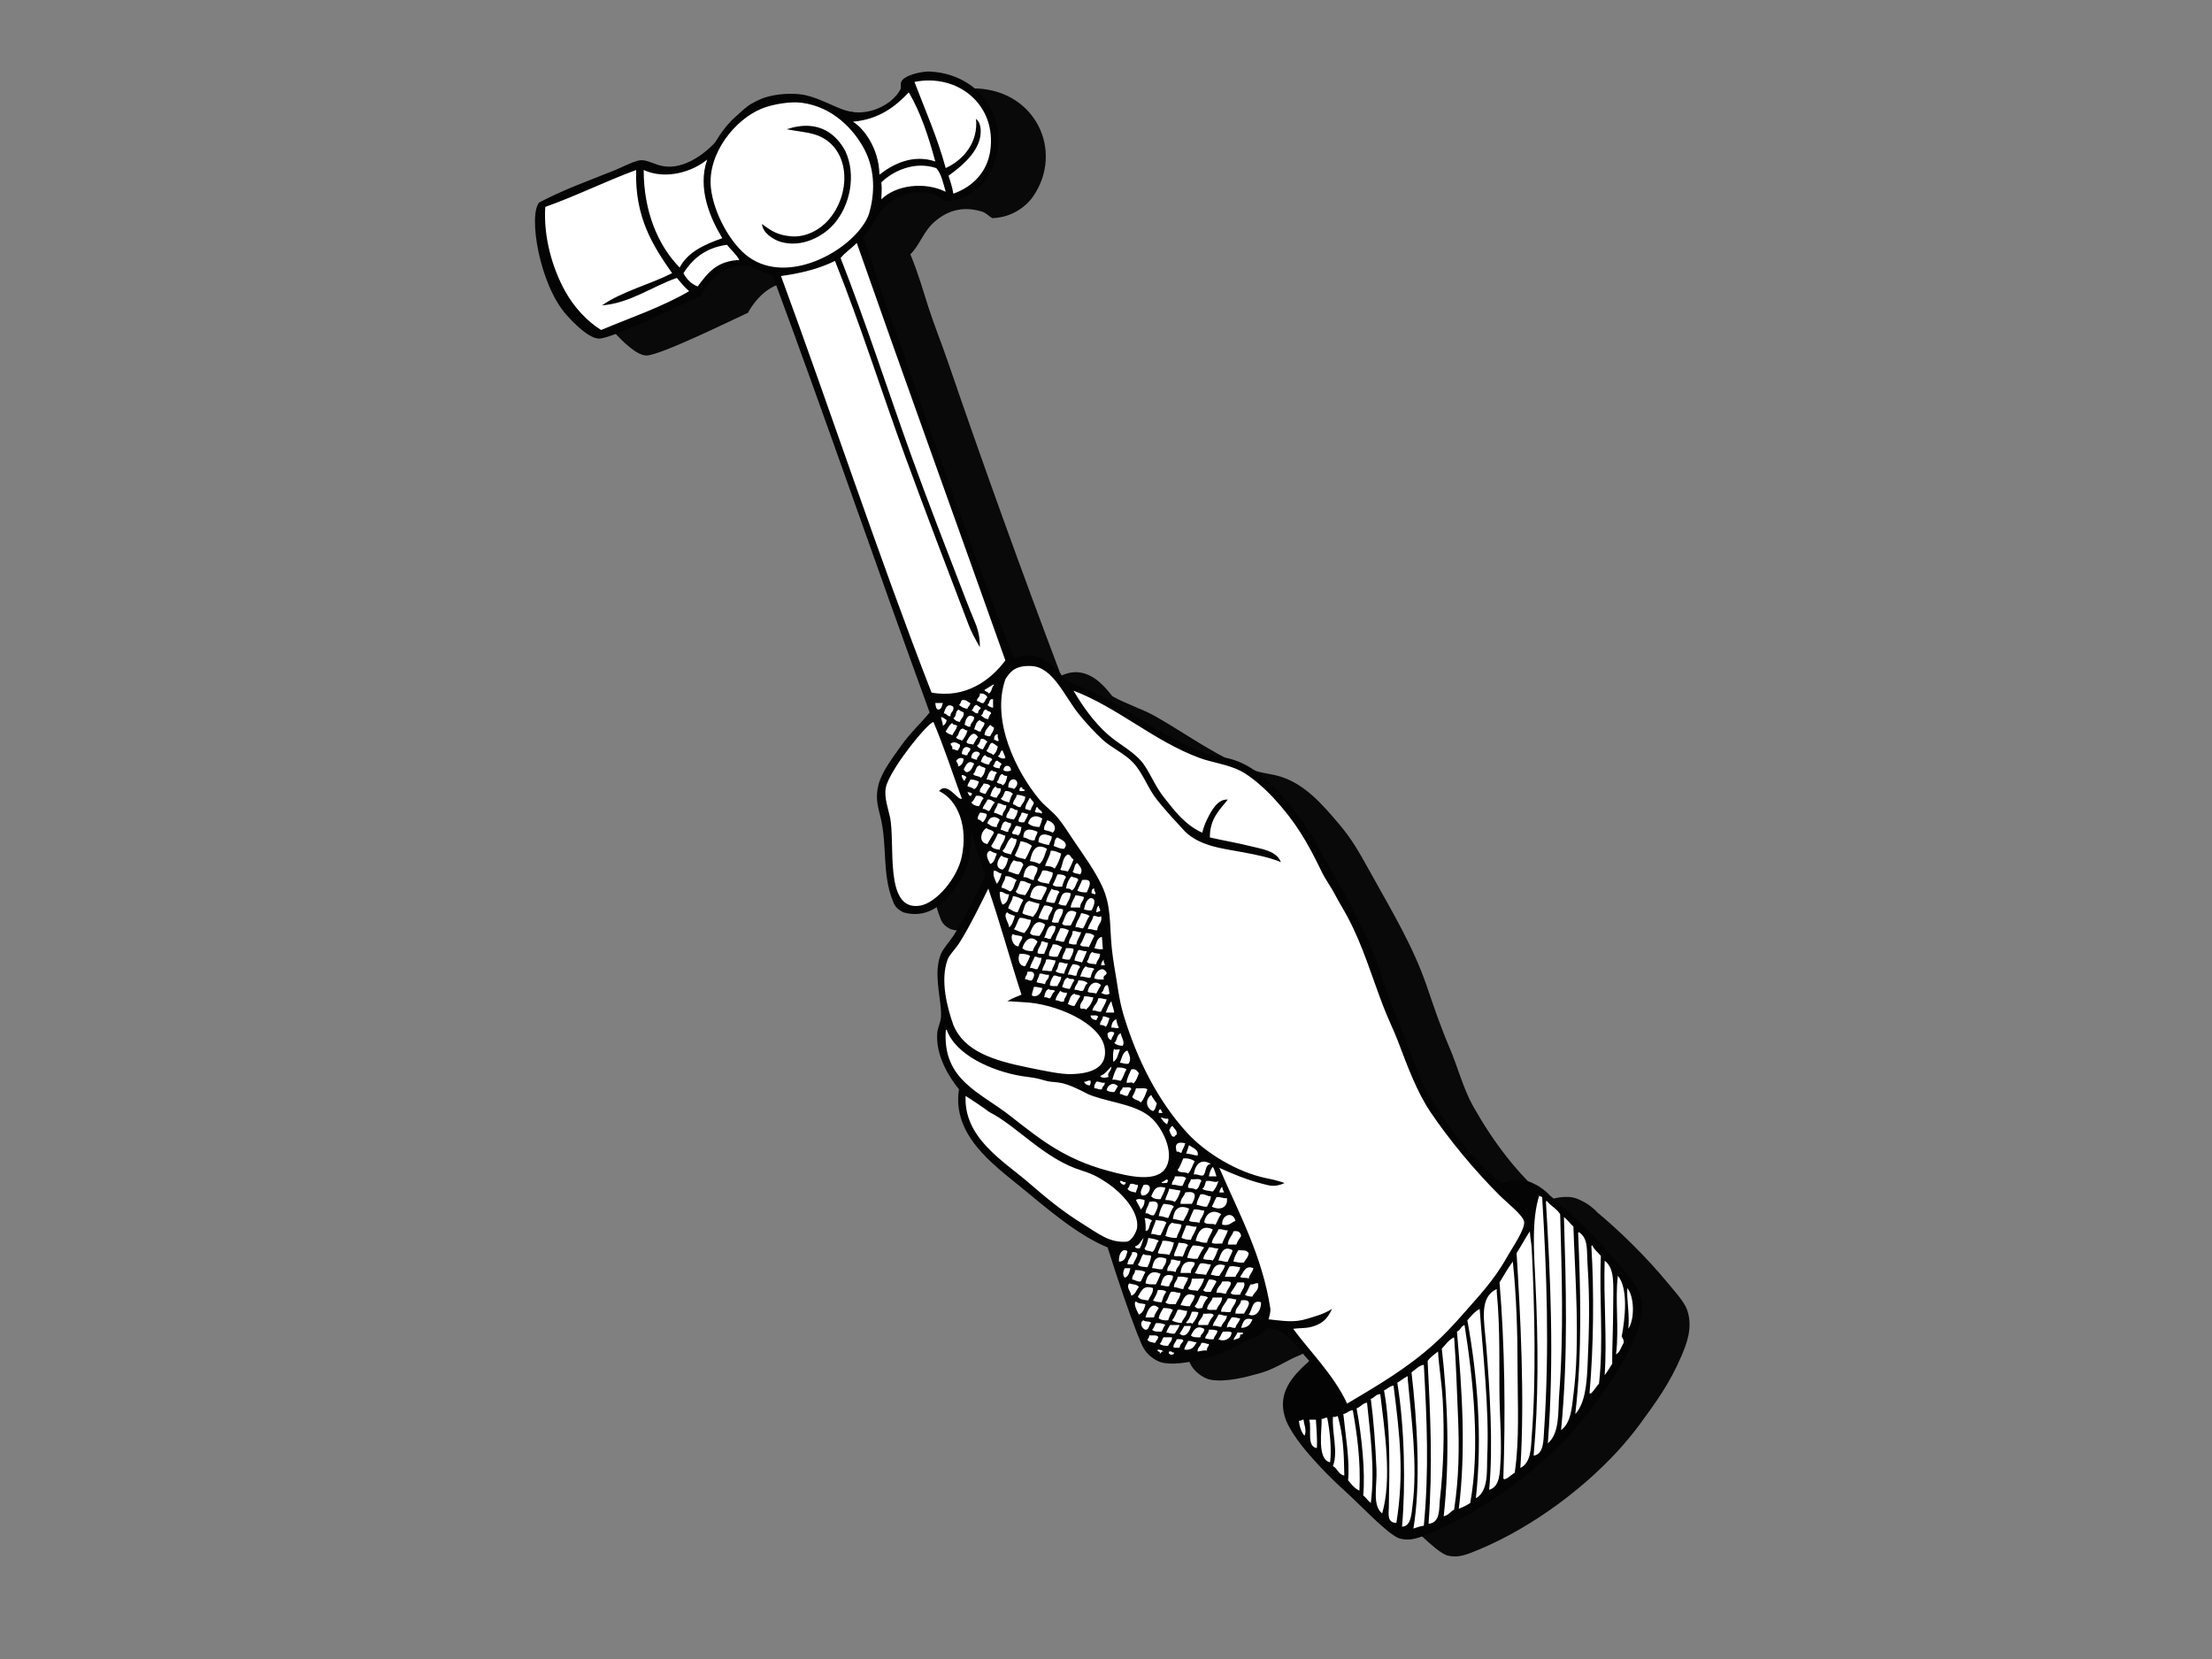 <?xml version="1.0" encoding="utf-8"?>
<!-- Generator: Adobe Illustrator 17.0.0, SVG Export Plug-In . SVG Version: 6.00 Build 0)  -->
<!DOCTYPE svg PUBLIC "-//W3C//DTD SVG 1.1//EN" "http://www.w3.org/Graphics/SVG/1.1/DTD/svg11.dtd">
<svg version="1.1" id="Layer_1" xmlns="http://www.w3.org/2000/svg" xmlns:xlink="http://www.w3.org/1999/xlink" x="0px" y="0px"
	 width="800px" height="600px" viewBox="0 0 800 600" enable-background="new 0 0 800 600" xml:space="preserve">
<rect x="0" y="0" width="800" height="600" fill="#808080" stroke="none"/>
<g>
	<path fill="#090909" d="M212.165,79.34c9.658-5.022,17.063-7.528,27.508-11.74c2.781-1.118,7.212-3.564,9.398-3.558
		c2.488,0,4.967,1.69,8.058,2.195c9.515,1.512,18.386-8.223,18.704-8.728c2.178-3.65,4.481-6.661,7.614-9.44
		c1.784-1.61,3.736-3.466,5.285-4.345c0.687-0.387,2.404-1.327,3.786-1.887c5.018-2.033,12.196-2.157,15.982-1.284
		c5.562,1.284,10.445,4.332,14.776,5.616c7.681,2.274,16.552-2.115,19.458-7.67c0.528-1.007-0.084-1.652,0.344-2.741
		c0.804-2.052,4.959-3.043,6.626-3.411c0.871-0.19,2.706-0.4,3.644-0.356c21.419,1.039,31.211,22.631,20.547,38.684
		c-3.032,4.567-8.569,8.052-15.069,8.224c-1.55-1.007-2.237-1.943-3.769-2.404c-7.321-2.188-12.816-0.012-17.105,3.744
		c-4.138,3.608-5.261,8.443-8.712,11.733c2.848,6.772,4.599,13.138,6.643,19.465c2.094,6.435,4.657,12.766,6.852,19.163
		c13.386,39.036,26.763,76.085,41.036,113.787c8.887-4.205,14.96,2.875,18.537,7.424c5.076,2.864,10.621,4.487,15.413,7.179
		c11.953,6.749,23.597,15.637,36.63,19.864c2.739,0.886,5.755,1.058,8.904,2.065c8.887,2.84,15.086,10.154,20.732,16.755
		c4.984,5.826,7.622,10.644,11.275,17.209c7.832,14.135,15.748,27.154,20.732,41.708c1.315,3.834,2.404,7.068,3.769,10.866
		c1.315,3.625,2.906,7.805,4.448,11.381c3.116,7.252,4.942,14.801,8.561,21.23c7.304,12.979,16.007,24.497,27.039,33.901
		c1.868-0.344,2.781-0.75,4.473-0.947c4.607-0.553,6.324,0.527,8.862,1.843c0.771,0.444,2.898,1.759,4.482,3.554
		c8.41,7.007,17.992,16.434,25.339,25.347c2.53,3.072,6.123,6.931,7.187,9.933c2.253,6.353-0.243,12.537-2.06,16.765
		c-4.23,9.907-9.289,16.78-14.851,24.401c-2.404,3.307-5.73,7.264-8.083,9.834c-14.709,16.018-34.687,29.822-53.416,36.988
		c-4.322,1.633-6.349,1.353-8.552,0.808c-4.406-1.642-13.813-11.884-19.869-17.329c-5.662-5.091-11.677-11.444-15.739-16.694
		c-1.835-2.373-4.113-5.702-5.143-8.211c-4.247-10.339,2.672-16.927,8.209-21.917c-4.389-4.634-7.12-10.927-15.061-11.984
		c-0.494,1.328-4.314,3.33-5.478,3.761c-4.364,1.635-8.737,4.917-14.374,6.502c-5.386,1.512-12.406,3.332-17.808,2.398
		c-2.705-0.467-6.182-2.976-7.572-6.025c0.394,0.873-3.443-6.636-12.632-35.744c-11.174-4.586-22.105-14.236-31.504-21.919
		c-10.136-8.272-24.811-18.83-22.256-35.265c-3.945-4.844-8.393-12.416-7.865-20.198c0.117-1.881,1.106-3.761,1.365-5.813
		c0.042-0.431,0.017-2.189,0-2.411c-0.41-6.343-2.647-14.185,0-20.539c0.854-2.077,2.982-4.243,4.448-6.504
		c4.481-6.931,8.377-14.91,11.635-22.261c-2.128-4.586-3.376-10.081-5.118-15.071c0.017,5.371-0.905,11.028-2.463,14.64
		c-4.012,7.648-11.14,17.333-22.197,14.124c-1.491-0.787-3.041-1.82-3.694-4.019c-4.012-9.712-1.96-20.198-4.523-30.546
		c-0.854-3.418-1.977-6.762-0.687-11.641c1.223-4.672,5.252-9.897,8.217-14.052c3.3-4.657,7.338-8.357,10.269-11.984
		c-19.157-52.511-37.451-105.909-56.834-158.186c-3.761-0.398-5.972-3.17-9.591-3.422c-7.765-0.561-13.444,5.562-16.443,10.952
		c-3.912,1.719-31.697,15.481-36.739,15.444c-3.468-0.036-8.762-5.181-11.903-8.776C212.215,108.81,208.119,83.834,212.165,79.34z"
		/>
	<path fill="#FFFFFF" d="M197.782,96.95c-1.868-6-2.856-12.207-2.848-16.705c0-1.575,0.118-2.926,0.335-3.954
		c0.167-0.798,0.41-1.376,0.603-1.703c9.373-4.823,16.644-7.294,27.022-11.492c2.203-0.89,5.21-2.446,7.279-3.103
		c0.628-0.203,1.156-0.314,1.408-0.32h0.025c0.042,0,0.067,0,0.067,0c0.829,0.006,1.876,0.333,3.158,0.806
		c1.298,0.473,2.798,1.08,4.59,1.369c0.787,0.124,1.566,0.172,2.328,0.172c4.624-0.006,8.745-2.046,11.878-4.154
		c3.15-2.132,5.285-4.358,5.964-5.168c0.1-0.124,0.151-0.166,0.293-0.394c2.144-3.558,4.314-6.385,7.287-9.053
		c1.809-1.617,3.777-3.447,4.992-4.113c0.645-0.373,2.337-1.296,3.577-1.801c2.823-1.148,6.643-1.671,9.934-1.671
		c1.977,0,3.761,0.191,4.984,0.467c5.227,1.194,9.993,4.18,14.676,5.593c1.608,0.473,3.233,0.683,4.842,0.683
		c3.56,0,7.019-1.013,9.951-2.662c2.915-1.648,5.336-3.904,6.726-6.559c0.327-0.607,0.436-1.284,0.427-1.763
		c-0.008-0.486-0.05-0.769-0.042-0.909c0-0.117,0-0.148,0.034-0.247c0.025-0.073,0.176-0.308,0.544-0.559
		c0.344-0.27,0.888-0.547,1.474-0.787c1.181-0.478,2.546-0.804,3.35-0.982c0.603-0.141,2.22-0.333,2.991-0.327
		c0.084,0,0.142,0,0.193,0c7.329,0.371,13.075,3.227,17.063,7.407c3.979,4.186,6.157,9.711,6.157,15.463
		c0,4.402-1.273,8.938-4.055,13.105c-2.63,3.97-7.438,7.08-13.092,7.417c-0.461-0.344-0.871-0.675-1.348-1.045
		c-0.628-0.467-1.416-0.957-2.412-1.259c-2.17-0.651-4.222-0.953-6.148-0.953c-5.118-0.012-9.315,2.132-12.623,5.041
		c-2.303,2.021-3.727,4.343-4.967,6.427c-1.24,2.09-2.312,3.96-3.803,5.348l-0.88,0.835l0.469,1.124
		c2.789,6.651,4.531,12.956,6.6,19.337c2.119,6.521,4.674,12.833,6.852,19.195c13.385,39.036,26.779,76.11,41.044,113.823
		l0.687,1.782l1.717-0.811c1.7-0.8,3.208-1.108,4.573-1.108c2.521,0,4.733,1.058,6.735,2.63c2.01,1.575,3.719,3.627,5.093,5.396
		l0.226,0.27l0.301,0.186c5.303,2.961,10.847,4.609,15.404,7.189c11.819,6.626,23.529,15.624,36.957,20.001
		c3.041,0.959,6.023,1.106,8.912,2.052c8.259,2.62,14.282,9.601,19.928,16.227c4.867,5.677,7.413,10.336,11.065,16.925
		c7.866,14.15,15.722,27.118,20.614,41.413c1.315,3.836,2.396,7.08,3.769,10.892c1.332,3.65,2.924,7.855,4.482,11.482
		c3.074,7.067,4.892,14.663,8.652,21.399c7.38,13.116,16.208,24.82,27.449,34.383l0.628,0.54l0.821-0.149
		c0.997-0.184,1.759-0.392,2.404-0.553c0.653-0.159,1.206-0.295,1.943-0.381c0.796-0.099,1.466-0.134,2.052-0.134
		c2.622,0.036,3.61,0.676,5.763,1.782c0.712,0.381,2.705,1.646,4.004,3.158l0.092,0.111l0.109,0.086
		c8.326,6.921,17.85,16.301,25.113,25.102c1.29,1.573,2.806,3.294,4.113,4.965c1.307,1.648,2.37,3.294,2.773,4.438
		c0.561,1.598,0.796,3.172,0.796,4.72c0,3.96-1.508,7.769-2.823,10.78c-4.146,9.7-9.088,16.424-14.642,24.057
		c-2.362,3.221-5.662,7.166-7.966,9.698c-14.499,15.809-34.335,29.477-52.746,36.521c-2.329,0.873-3.795,1.118-4.959,1.118
		c-0.846,0-1.583-0.136-2.454-0.344c-0.771-0.307-2.069-1.156-3.527-2.324c-1.533-1.242-3.284-2.814-5.101-4.523
		c-3.627-3.418-7.497-7.338-10.588-10.117c-5.57-5.016-11.551-11.321-15.538-16.46c-1.767-2.287-3.996-5.604-4.892-7.818
		c-0.846-2.052-1.181-3.859-1.181-5.532c0.008-2.999,1.106-5.579,2.814-7.964c1.692-2.373,3.97-4.501,6.132-6.442l1.348-1.204
		l-1.248-1.305c-2.052-2.15-3.836-4.904-6.215-7.35c-2.37-2.446-5.478-4.584-9.892-5.162l-1.382-0.197l-0.469,1.265
		c-0.017,0-0.033,0.038-0.058,0.05c-0.059,0.099-0.193,0.222-0.36,0.368c-0.352,0.296-0.846,0.639-1.382,0.972
		c-1.039,0.664-2.278,1.252-2.672,1.388c-4.724,1.795-8.98,5.016-14.248,6.467c-4.314,1.217-9.666,2.593-14.114,2.58
		c-1.031,0-2.011-0.073-2.915-0.22c-0.955-0.161-2.312-0.775-3.493-1.709c-1.173-0.898-2.203-2.09-2.731-3.259
		c-0.017-0.025-0.033-0.048-0.033-0.073h-0.008c-0.017-0.025-0.025-0.037-0.042-0.061c-0.017-0.05-0.059-0.149-0.126-0.26
		c-0.109-0.257-0.293-0.674-0.545-1.265c-0.503-1.168-1.256-3.036-2.287-5.765c-2.06-5.457-5.21-14.382-9.549-28.187l-0.26-0.787
		l-0.745-0.306c-10.764-4.389-21.645-13.928-31.06-21.646c-4.707-3.837-10.261-8.09-14.567-13.042
		c-4.314-4.98-7.338-10.523-7.338-17.123c0-1.118,0.075-2.274,0.268-3.479l0.117-0.762l-0.503-0.616
		c-3.602-4.399-7.539-11.186-7.513-17.835c0-0.369,0.008-0.75,0.033-1.143c0.05-1.34,1.03-3.246,1.366-5.73
		c0.042-0.368,0.033-0.674,0.042-1.106c-0.008-0.689-0.017-1.34-0.033-1.61c-0.285-4.253-1.281-8.875-1.265-13.128
		c0-2.398,0.31-4.634,1.139-6.626c0.603-1.586,2.697-3.786,4.297-6.22c4.557-7.068,8.477-15.107,11.777-22.508l0.326-0.724
		l-0.335-0.727c-2.052-4.339-3.292-9.796-5.076-14.91l-3.418,0.603c0,0.086,0,0.172,0,0.258c0.017,5.053-0.905,10.386-2.27,13.607
		c-1.683,3.196-3.92,6.712-6.667,9.342c-2.765,2.68-5.939,4.414-9.692,4.414c-1.131,0-2.329-0.161-3.61-0.517
		c-0.62-0.331-1.173-0.676-1.608-1.106c-0.461-0.454-0.813-0.959-1.047-1.77l-0.034-0.088l-0.033-0.086
		c-1.884-4.536-2.37-9.367-2.68-14.468c-0.31-5.089-0.427-10.412-1.767-15.832c-0.586-2.385-1.215-4.462-1.215-6.883
		c0-1.181,0.151-2.446,0.519-3.897c1.047-4.106,4.967-9.306,7.958-13.473c3.166-4.473,7.145-8.125,10.211-11.899l0.62-0.775
		l-0.344-0.934c-19.157-52.487-37.443-105.884-56.842-158.197l-0.377-1.022l-1.072-0.109c-1.474-0.167-2.731-0.793-4.222-1.581
		c-1.474-0.769-3.183-1.69-5.445-1.855c-0.352-0.019-0.721-0.032-1.089-0.032c-4.121,0-7.664,1.667-10.479,3.941
		c-2.655,2.157-4.716,4.854-6.232,7.449c-2.287,1.045-8.033,3.828-14.391,6.753c-6.902,3.179-14.516,6.502-18.696,7.763
		c-1.173,0.368-2.103,0.53-2.379,0.517c0,0,0,0-0.009,0l0,0c-0.008,0-0.017,0-0.042,0c-0.444-0.006-1.181-0.216-2.044-0.67
		c-0.888-0.467-1.885-1.162-2.906-1.985c-2.036-1.635-4.105-3.767-5.621-5.514C202.398,108.75,199.659,102.947,197.782,96.95z"/>
	<g>
		<path fill="#040404" d="M593.006,467.565c-1.064-2.988-4.649-6.848-7.195-9.922c-7.329-8.91-16.904-18.34-25.33-25.345
			c-1.558-1.794-3.702-3.11-4.473-3.554c-2.538-1.302-4.255-2.385-8.87-1.843c-1.684,0.197-2.597,0.601-4.456,0.947
			c-11.031-9.404-19.743-20.922-27.056-33.891c-3.618-6.454-5.436-13.988-8.561-21.228c-1.55-3.589-3.141-7.782-4.448-11.396
			c-1.365-3.786-2.454-7.018-3.769-10.866c-4.967-14.542-12.883-27.584-20.74-41.719c-3.636-6.552-6.274-11.384-11.266-17.222
			c-5.646-6.578-11.844-13.89-20.723-16.73c-3.15-1.02-6.165-1.168-8.904-2.052c-13.025-4.23-24.677-13.128-36.638-19.864
			c-4.8-2.706-10.337-4.339-15.396-7.191c-3.593-4.548-9.65-11.616-18.554-7.425c-14.265-37.7-27.642-74.749-41.019-113.779
			c-2.203-6.412-4.758-12.73-6.86-19.178c-2.052-6.312-3.795-12.684-6.643-19.458c3.46-3.275,4.574-8.119,8.72-11.739
			c4.281-3.742,9.775-5.924,17.105-3.729c1.525,0.461,2.22,1.388,3.753,2.404c6.5-0.18,12.037-3.665,15.078-8.219
			c10.654-16.066,0.871-37.656-20.548-38.695c-0.938-0.05-2.772,0.166-3.644,0.362c-1.658,0.356-5.83,1.353-6.626,3.399
			c-0.427,1.093,0.168,1.74-0.335,2.747c-2.907,5.556-11.777,9.945-19.467,7.671c-4.339-1.284-9.214-4.333-14.784-5.625
			c-3.795-0.871-10.956-0.737-15.974,1.292c-1.399,0.566-3.099,1.5-3.794,1.893c-1.541,0.877-3.485,2.735-5.285,4.339
			c-3.125,2.783-5.428,5.8-7.614,9.446c-0.301,0.492-9.172,10.238-18.705,8.722c-3.074-0.492-5.562-2.189-8.041-2.195
			c-2.186,0-6.634,2.433-9.415,3.558c-10.428,4.211-17.841,6.73-27.508,11.733c-4.037,4.498,0.05,29.477,9.674,40.479
			c3.15,3.589,8.444,8.726,11.92,8.764c5.034,0.044,32.827-13.718,36.739-15.44c2.999-5.39,8.67-11.505,16.435-10.958
			c3.618,0.266,5.83,3.024,9.582,3.43c19.4,52.275,37.669,105.674,56.842,158.186c-2.923,3.627-6.969,7.326-10.269,11.972
			c-2.957,4.167-6.994,9.404-8.209,14.051c-1.29,4.879-0.167,8.236,0.67,11.652c2.572,10.364,0.528,20.836,4.531,30.547
			c0.654,2.213,2.203,3.233,3.694,4.033c11.048,3.208,18.176-6.479,22.197-14.125c1.55-3.627,2.488-9.268,2.454-14.652
			c1.743,4.99,2.991,10.485,5.135,15.082c-3.283,7.34-7.162,15.306-11.635,22.25c-1.475,2.262-3.602,4.438-4.473,6.502
			c-2.63,6.356-0.402,14.186,0,20.541c0.033,0.222,0.067,1.992,0,2.41c-0.235,2.052-1.223,3.933-1.365,5.813
			c-0.519,7.781,3.945,15.354,7.882,20.208c-2.572,16.422,12.121,26.995,22.256,35.254c9.407,7.696,20.338,17.333,31.495,21.929
			c9.18,29.096,13.042,36.62,12.648,35.746c1.382,3.037,4.85,5.556,7.564,6.023c5.395,0.924,12.431-0.883,17.809-2.408
			c5.637-1.585,10.001-4.869,14.365-6.502c1.164-0.419,4.992-2.436,5.487-3.763c7.941,1.07,10.68,7.352,15.069,11.987
			c-5.545,4.99-12.472,11.591-8.218,21.904c1.031,2.519,3.301,5.864,5.127,8.224c4.088,5.248,10.102,11.591,15.764,16.692
			c6.057,5.459,15.455,15.674,19.869,17.333c2.211,0.54,4.23,0.823,8.544-0.823c18.73-7.156,38.707-20.947,53.416-36.976
			c2.362-2.569,5.671-6.527,8.083-9.834c5.562-7.61,10.604-14.493,14.851-24.4C592.771,480.103,595.267,473.932,593.006,467.565z
			 M318.746,72.095c0.05-1.887,0.276-3.996,0-6.159c4.289-4.111,11.936-7.763,19.86-5.145c1.885,2.103,2.505,5.501,3.426,8.563
			C334.351,65.593,324.031,66.901,318.746,72.095z M358.123,54.634c-1.106,7.528-6.324,12.973-13.343,15.408
			c-0.344-2.41-1.098-4.389-1.726-6.504c3.929-2.814,9.876-7.484,11.308-13.36c0.326-1.365,0.963-5.25-1.374-7.191
			c0.846,8.439-4.414,14.767-10.956,17.804c-3.016-11.13-7.405-20.891-11.3-31.16C346.438,26.46,360.586,37.965,358.123,54.634z
			 M328.68,33.41c4.272,7.246,7.12,15.92,9.583,24.991c-7.991-2.718-15.22,0.835-20.204,4.781
			c-0.134-9.723-5.956-17.037-9.583-19.163C317.875,43.152,323.68,38.671,328.68,33.41z M255.755,57.706
			c-3.669,10.59,1.265,21.475,5.47,28.432c-6.391,2.28-12.414,4.923-15.421,10.615c-7.874-8.001-13.042-20.466-13-35.273
			C240.904,65.211,250.696,61.984,255.755,57.706z M217.4,119.346c-5.101-3.16-9.851-8.315-13.009-14.039
			c-4.531-8.173-7.874-19.36-7.195-30.471c11.509-4.106,21.134-8.986,32.869-13.356c-0.511,17.301,6.115,27.431,13.009,37.325
			c-8.184,4.136-18.085,6.559-25.339,11.635c10.169-0.792,18.068-6.816,27.056-9.926c1.391,1.684,2.789,3.373,4.448,4.793
			C239.614,110.969,228.18,114.835,217.4,119.346z M252.321,103.594c-2.387-0.917-3.987-2.626-5.135-4.789
			c3.359-5.321,8.109-9.243,15.748-10.269c1.416,1.887,3.3,3.331,4.465,5.476C259.282,94.418,256.132,98.474,252.321,103.594z
			 M270.808,92.979c-6.508-4.64-12.707-15.863-13.695-24.991c-1.34-12.451,8.745-24.848,18.495-28.758
			c3.744-1.512,10.194-2.618,14.374-2.059c11.426,1.518,18.914,9.821,22.6,16.774c4.13,7.788,3.719,16.46,1.759,23.177
			c-0.235,0.823-0.603,1.646-1.064,2.5C306.902,91.172,284.956,103.064,270.808,92.979z M282.459,99.831
			c7.321-1.007,13.98-2.684,19.517-5.476c9.18,22.914,16.711,46.985,25.33,70.538c7.48,20.405,15.404,41.227,22.951,60.944
			c1.055,2.766,2.103,4.67,4.105,8.224c0.117-3.281-0.612-6.283-1.709-8.912c-1.198-2.865-2.354-5.752-3.434-8.555
			c-6.768-17.653-13.519-34.787-19.852-52.39c-8.502-23.663-16.267-47.729-25.347-70.881c1.658-2.107,4.029-3.503,5.83-5.482
			c17.414,49.641,35.893,100.713,53.751,151.001c-5.261,7.106-14.357,13.903-26.704,11.641
			C317.766,201.252,300.837,149.809,282.459,99.831z M370.453,286.093c-0.561,0-1.148,0-1.717,0c-0.1-0.896,0.126-1.474,1.022-1.363
			C369.339,285.835,370.872,284.987,370.453,286.093z M370.78,288.147c0,1.807-1.223,2.421-1.7,3.774
			c-1.307,0.036-1.659-0.861-2.739-1.032c0.059-1.55,1.198-2.004,1.366-3.43C368.996,287.445,369.875,287.814,370.78,288.147z
			 M376.962,296.025c-0.268,1.108-0.628,2.115-1.03,3.074c-1.768-0.038-3.192-0.444-4.113-1.365
			C372.489,295.227,374.566,294.478,376.962,296.025z M374.215,293.284c0.703-0.099,0.075-1.512,1.022-1.363
			c0.134,0.909,2.354,1.512,1.374,2.383C376.225,293.554,374.357,294.293,374.215,293.284z M396.127,323.414
			c-0.645,0.073-0.745-0.381-1.365-0.346c0.042-0.873,0.067-1.757,1.03-1.709C395.541,322.417,396.378,322.369,396.127,323.414z
			 M397.844,329.583c-0.645-0.086-0.754,0.381-1.374,0.346c0.126-1.032,0.209-2.09,1.031-2.398
			C397.258,328.576,398.087,328.538,397.844,329.583z M398.188,331.292c0.754,2.102-1.24,2.951-1.374,5.139
			c-1.374,0.111-1.893-0.615-3.418-0.356c0.41-1.857,1.642-2.915,2.044-4.783C396.705,331.047,397.35,332.127,398.188,331.292z
			 M399.553,349.104c-0.452,0-0.896,0-1.366,0c0.151-0.886,0.477-1.575,1.03-2.065C398.958,348.095,399.561,348.291,399.553,349.104
			z M412.562,398.741c-0.72-0.984-2.521-0.886-3.074-2.054c0.527-0.947,1.064-1.893,1.365-3.084
			c1.366,0.136,3.275-0.308,4.113,0.356C414.329,395.729,413.743,397.522,412.562,398.741z M416.339,396.01
			c0.553,1.156,1.374,2.042,2.044,3.087c-0.394,0.959-0.469,2.249-1.374,2.729C414.488,400.952,414.019,397.646,416.339,396.01z
			 M409.831,391.893c-0.16-0.762-1.692-0.134-2.404-0.343c0.235-1.944,1.089-3.246,1.717-4.783c1.734-0.368,2.102,0.628,2.747,1.366
			C411.364,389.546,410.911,391.045,409.831,391.893z M397.844,389.164c1.851-0.651,2.815-2.213,4.105-3.43
			c0,1.931-1.692,2.029-1.022,3.761C399.896,389.73,398.799,390.111,397.844,389.164z M399.553,391.55
			c0.084,1.229-1.031,1.265-1.031,2.408c-1.29,0.247-1.625-0.429-2.731-0.356c-0.201-1.217,0.402-1.658,0.678-2.385
			C397.794,391.032,398.154,391.82,399.553,391.55z M342.376,260.415c-0.134,1.02-0.594,1.684-1.374,2.052
			c-0.025-1.217-0.536-1.979-0.695-3.084C341.371,259.37,341.647,260.107,342.376,260.415z M339.293,256.641
			c-0.829-0.308-0.905-1.365-1.03-2.398c0.913,0,1.826,0,2.739,0C340.633,255.253,340.575,256.568,339.293,256.641z
			 M361.206,267.937c-0.972,0.296-0.888-0.467-1.709-0.331c0.059-1.07,0.235-2.04,1.366-2.052
			C360.67,266.66,361.097,267.139,361.206,267.937z M350.928,270.691c0.092,1.229-1.022,1.254-1.022,2.385
			c-1.039,0.257-1.24-0.344-2.052-0.331C347.963,270.557,349.111,269.449,350.928,270.691z M345.802,266.573
			c1.198-0.628,0.787-2.852,2.387-3.074c0.662,0.136,0.863,0.727,1.717,0.689c-0.41,1.512-1.131,2.741-2.052,3.748
			C347.418,267.25,345.936,267.581,345.802,266.573z M349.563,268.295c0.838-1.734,2.471-4.513,4.121-1.721
			c-0.687,0.823-1.19,1.782-1.726,2.741C351.213,268.921,349.747,269.254,349.563,268.295z M359.153,255.965
			c-0.879-0.159-1.574-0.492-2.052-1.032c0.972-0.381,0.36-2.372,2.052-2.052C359.153,253.9,359.153,254.933,359.153,255.965z
			 M359.497,263.156c-0.117,1.365-0.93,2.04-1.374,3.074c-1.047,0.257-1.239-0.346-2.052-0.333c0.075-1.855,1.223-2.668,2.052-3.761
			C358.458,262.591,359.028,262.813,359.497,263.156z M358.467,258.017c-0.545,0.492-0.871,1.181-1.03,2.054
			c-1.34-0.025-1.876-0.835-2.722-1.365c1.148-0.21,0.536-2.201,2.044-2.065C357.018,257.404,358.366,257.096,358.467,258.017z
			 M356.071,261.435c-0.076,1.414-1.164,1.82-1.357,3.087c-1.273,0.232-1.315-0.739-2.404-0.689
			c0.419-1.401,0.771-2.865,2.053-3.418C354.664,261.005,355.56,261.041,356.071,261.435z M354.362,272.399
			c0,1.143-1.114,1.169-1.031,2.398c-0.804-0.111-1.407-0.419-2.052-0.689C351.246,272.167,352.98,271.049,354.362,272.399z
			 M353.332,269.646c0.821-0.417,1.106-1.389,1.382-2.383c1.332-0.209,1.767,0.503,2.387,1.032c-0.779,0.699-0.98,1.979-1.717,2.728
			C354.454,270.827,353.784,270.347,353.332,269.646z M356.415,273.076c0.259,1.118,2.211,0.54,2.396,1.721
			c-0.394,0.505-0.989,0.835-1.031,1.709c-1.34-0.025-2.136-0.603-3.066-1.033C355.141,274.552,355.326,273.359,356.415,273.076z
			 M358.81,278.558c0.218,0.702,1.6,0.235,1.717,1.02c-0.821,0.565-0.737,2.017-1.374,2.754c-1.08,0.172-1.215-0.614-2.395-0.344
			C357.311,280.709,357.495,279.075,358.81,278.558z M360.184,284.373c0.042,0.763,0.854,0.737,1.709,0.699
			c0.243,1.833-1.022,2.176-1.365,3.418c-1.072,0.038-1.642-0.419-2.404-0.676C358.584,286.438,359.011,285.037,360.184,284.373z
			 M360.863,290.543c1.365-0.098,1.725,0.8,3.082,0.689c0.051,1.746-1.348,2.077-1.365,3.773c-1.19-0.197-1.818-0.921-3.083-1.032
			C359.673,292.547,360.687,291.969,360.863,290.543z M363.602,297.058c0.645,0.27,1.248,0.578,2.052,0.676
			c0.134,1.512-0.98,1.759-1.014,3.087c-1.248,0.098-1.667-0.641-2.747-0.689C362.253,298.89,362.421,297.464,363.602,297.058z
			 M365.997,302.873c0.293,0.503,1.106,0.492,1.709,0.676c-0.209,2.31-1.458,3.577-2.052,5.482
			c-1.047-0.431-2.588-0.368-3.074-1.365C364.104,306.449,364.171,303.781,365.997,302.873z M389.292,341.557
			c-1.198,0.159-1.918-0.124-2.747-0.333c0.058-1.881,1.407-2.471,1.365-4.45c1.416-0.283,1.751,0.517,3.083,0.333
			C390.624,338.803,389.518,339.75,389.292,341.557z M389.97,343.622c1.323-0.184,1.667,0.601,3.082,0.344
			c-0.461,1.476-1.13,2.753-1.709,4.106c-0.963-0.197-1.784-0.505-2.739-0.689C388.789,345.871,389.501,344.864,389.97,343.622z
			 M369.08,318.631c1.759-0.159,2.387,0.823,3.769,1.02c-0.436,1.61-1.257,2.865-2.069,4.106c-1.323-0.27-2.915-0.283-3.418-1.365
			C368.183,321.372,368.552,319.923,369.08,318.631z M368.393,316.233c-1.55-0.06-2.362-0.835-3.753-1.032
			c0.486-1.56,0.98-3.132,2.053-4.117c1.306,0.959,2.781-0.124,3.417,1.721C369.465,313.875,369.122,315.226,368.393,316.233z
			 M382.783,333.677c-0.921,0-1.969,0.147-2.396-0.32c1.005-2.125,0.771-5.556,4.096-4.46
			C384.417,331.009,383.152,331.895,382.783,333.677z M383.47,335.742c1.39-0.147,2.186,0.32,3.074,0.689
			c-0.377,1.56-1.257,2.618-1.709,4.104c-1.415,0.272-1.759-0.515-3.082-0.331C381.996,338.385,382.918,337.254,383.47,335.742z
			 M379.014,332.657c-1.457,0.086-2.421-0.307-3.434-0.676c0.553-1.635,1.273-3.084,2.061-4.45c1.399-0.147,2.186,0.308,3.082,0.676
			C380.455,329.989,379.09,330.701,379.014,332.657z M376.61,325.466c-1.583-0.111-3.049-0.369-4.105-1.02
			c0.72-3.589,2.32-5.2,6.148-3.418C378.227,322.75,377.255,323.941,376.61,325.466z M372.162,325.81
			c1.29,0.307,2.421,0.775,3.769,1.019c-0.31,2.103-1.273,3.529-2.396,4.808c-1.114-0.603-2.848-0.591-3.778-1.378
			C370.37,328.588,370.52,326.461,372.162,325.81z M377.984,334.378c-0.444,1.61-1.248,2.863-2.052,4.104
			c-1.408-0.073-2.915-0.06-3.426-1.032C373.452,334.944,374.876,332.018,377.984,334.378z M381.753,335.053
			c0.025,2.09-1.281,2.84-1.717,4.45c-1.19,0.283-1.315-0.503-2.396-0.331C378.696,337.304,378.646,333.911,381.753,335.053z
			 M380.723,341.557c1.642-0.136,2.48,0.479,3.418,1.045c-0.662,1.032-1.064,2.335-1.701,3.405c-1.256,0.109-2.228-0.05-3.074-0.333
			C379.299,343.793,380.396,343.056,380.723,341.557z M385.523,342.92c0.98,0.05,2.245-0.172,2.739,0.356
			c-0.075,1.636-0.846,2.582-1.374,3.763c-1.181,0.146-1.918-0.136-2.747-0.346C384.316,345.146,385.238,344.372,385.523,342.92z
			 M387.231,334.722c-1.256-0.012-2.697,0.184-3.091-0.689c1.248-2.322,1.458-6.01,5.152-4.104
			C388.924,331.834,387.926,333.137,387.231,334.722z M385.523,327.531c-1.122-0.038-2.111-0.184-2.739-0.702
			c1.131-2.027,0.846-4.952,4.448-3.761C387.106,325.011,386.126,326.079,385.523,327.531z M381.41,326.498
			c-1.382,0.233-1.96-0.333-3.082-0.343c0.368-1.918,1.231-3.319,2.06-4.795c0.436,0.921,2.513,0.222,2.731,1.377
			C382.231,323.659,382.046,325.317,381.41,326.498z M379.366,319.651c-1.441-0.404-3.384-0.283-4.13-1.363
			c0.696-1.045,1.307-2.127,1.726-3.43c1.734-0.245,2.496,0.467,3.761,0.677C380.798,317.439,379.684,318.139,379.366,319.651z
			 M373.871,318.287c-1.499-0.098-2.011-1.181-3.761-1.032c0.452-3.185,1.935-5.52,5.126-3.417
			C375.295,315.816,373.988,316.455,373.871,318.287z M370.78,310.751c-1.265-0.442-2.974-0.442-3.753-1.376
			c0.771-1.61,1.608-3.183,2.052-5.139c1.7,0.235,3.099,0.787,4.113,1.721C372.355,307.52,371.743,309.301,370.78,310.751z
			 M364.64,310.407c-0.394,1.661-0.846,3.271-2.06,4.107c-3.015-0.543-1.809-3.713-0.352-5.139
			C362.697,310.064,363.752,310.137,364.64,310.407z M363.602,316.91c1.993-0.147,2.84,0.825,4.104,1.378
			c-1.013,1.131-0.854,3.466-2.388,4.105c-0.955-0.54-1.901-1.068-3.091-1.363C362.362,319.32,363.534,318.668,363.602,316.91z
			 M366.34,324.101c1.575,0.136,2.68,0.75,3.769,1.366c-0.796,1.376-1.407,2.938-2.06,4.462c-1.567-0.025-2.212-0.984-3.41-1.378
			C364.959,326.829,366.114,325.933,366.34,324.101z M368.736,331.981c1.776-0.184,2.547,0.664,4.113,0.676
			c-0.251,2.151-1.357,3.441-2.396,4.794c-1.365-0.344-2.597-0.823-3.761-1.376C367.597,334.944,367.915,333.197,368.736,331.981z
			 M375.236,340.535c-0.486,1.217-1.399,2.017-1.7,3.431c-1.692,0.086-2.991-0.222-3.778-1.045
			C370.479,340.29,372.681,337.857,375.236,340.535z M374.215,346.007c1.089-0.148,1.206,0.626,2.396,0.356
			c0.008,1.818-0.871,2.764-1.374,4.105c-1.256,0.247-1.457-0.588-2.731-0.344C372.816,348.501,373.687,347.42,374.215,346.007z
			 M375.236,344.642c0-1.82,1.29-2.373,1.374-4.107c1.181-0.27,1.324,0.518,2.404,0.346c-0.1,1.721-0.947,2.704-1.374,4.104
			C376.736,344.985,375.697,345.121,375.236,344.642z M378.327,347.04c1.449-0.21,2.261,0.245,3.426,0.343
			c-0.176,1.55-1.089,2.335-1.366,3.774c-1.441,0.27-2.873-0.479-3.426,0C377.029,349.399,378.185,348.736,378.327,347.04z
			 M383.118,348.072c1.324-0.197,1.667,0.613,3.083,0.344c-0.293,1.413-1.072,2.36-1.366,3.761c-1.156-0.22-2.505-0.232-3.082-1.02
			C382.65,350.578,382.616,349.054,383.118,348.072z M387.91,348.748c1.231,0.036,2.354,0.172,2.748,1.032
			c-0.779,0.699-1.064,1.893-1.366,3.084c-1.332,0.184-1.684-0.613-3.091-0.343C386.637,351.119,387.198,349.879,387.91,348.748z
			 M389.97,354.574c1.533-0.05,2.689,0.283,3.426,1.032c-1.005,0.479-1.08,1.881-1.717,2.728c-1.415,0.27-1.759-0.515-3.074-0.331
			C388.655,356.455,389.795,356,389.97,354.574z M398.188,356.283c-0.612,0.995-1.198,2.004-1.717,3.085
			c-0.804-0.442-2.362-0.147-3.074-0.689C393.673,356.184,395.993,354.155,398.188,356.283z M394.418,353.554
			c-1.625,0.258-2.195-0.543-3.761-0.346c0.511-1.426,0.963-2.913,2.052-3.774c0.561,0.813,2.446,0.295,3.082,1.033
			C395.013,351.169,394.72,352.373,394.418,353.554z M393.053,347.726c1.014-0.811,0.763-2.888,2.044-3.416
			c0.612,0.54,1.826,0.455,2.747,0.674c0.025,1.747-1.215,2.214-1.374,3.763C395.222,348.514,393.53,348.736,393.053,347.726z
			 M393.723,342.602c-0.762-0.603-2.865,0.121-3.066-1.045c0.938-1.108,1.315-2.779,2.052-4.106c1.365,0.012,2.421,0.32,3.082,1.032
			C395.038,339.785,394.477,341.274,393.723,342.602z M391.679,335.742c-1.097,0.073-1.449-0.603-2.739-0.344
			c0.268-2.14,1.574-3.221,2.052-5.139c1.239,0.136,2.287,0.467,3.091,1.032C393.003,332.496,392.642,334.426,391.679,335.742z
			 M390.657,328.207c-1.148,0-2.287,0-3.426,0c0.159-1.893,1.231-2.877,1.709-4.45c1.064,0.184,2.228,0.283,3.082,0.689
			C391.872,325.994,390.624,326.473,390.657,328.207z M387.575,322.048c-0.318-0.603-1.072-0.762-2.052-0.689
			c0.318-1.856,0.955-3.368,2.052-4.45c0.561,0.689,2.253,0.259,2.396,1.378C389.074,319.454,388.982,321.41,387.575,322.048z
			 M384.14,320.683c-1.399,0.025-2.789,0.038-3.418-0.687c0.696-1.143,1.148-2.509,1.717-3.763c1.374-0.01,2.639,0.088,3.083,1.022
			C384.878,318.225,384.467,319.393,384.14,320.683z M381.41,314.168c-0.695-0.785-2.044-0.909-3.426-1.02
			c0.578-1.929,1.684-3.344,2.052-5.482c1.633-0.036,2.563,0.626,3.761,1.032C383.303,310.814,382.491,312.633,381.41,314.168z
			 M375.932,312.46c-0.98-0.516-2.128-0.848-3.426-1.033c0.72-3.612,2.061-6.797,6.148-4.45
			C377.85,308.895,377.473,311.268,375.932,312.46z M374.215,303.905c-1.96,0.245-2.53-0.909-4.105-1.032
			c0.017-3.577,2.547-3.147,5.126-2.052C375.06,302,374.315,302.638,374.215,303.905z M370.453,297.39
			c-0.846,0.048-1.65,0.061-2.061-0.333c-0.126-1.5,0.98-1.757,1.031-3.085c1.189-0.283,1.315,0.505,2.396,0.331
			C371.609,295.583,370.856,296.32,370.453,297.39z M369.423,299.099c-0.168,1.315-0.402,2.58-1.374,3.085
			c-0.31-0.712-1.935-0.124-2.052-1.033c0.494-0.75,0.929-1.573,1.365-2.385C368.426,298.521,368.61,299.112,369.423,299.099z
			 M366.693,296.371c-1.064-0.086-1.944-0.346-2.748-0.689c0.017-1.573,1.156-2.04,1.374-3.418c1.366-0.222,1.374,0.898,2.731,0.689
			C367.991,294.478,367.338,295.424,366.693,296.371z M364.967,290.199c-1.181-0.295-2.37-0.591-3.074-1.365
			c0.997-0.48,1.081-1.881,1.709-2.741c1.357-0.098,2.094,0.419,2.739,1.032C365.604,287.864,365.377,289.117,364.967,290.199z
			 M362.58,284.041c-0.251-0.896-1.96-0.331-2.052-1.376c1.022-0.565,0.645-2.545,2.052-2.731c0.293,0.505,0.854,0.726,1.709,0.689
			C364.02,282.062,363.693,283.45,362.58,284.041z M361.549,277.882c-1.013-0.111-2.086-0.21-2.396-1.033
			c0.838-0.295,0.369-1.906,1.709-1.709c0.31,0.603,1.265,0.565,1.365,1.366C361.767,276.739,361.583,277.243,361.549,277.882z
			 M359.153,273.076c-0.502-0.861-2.077-0.664-2.395-1.709c1.022-0.565,0.829-2.372,2.052-2.754c0.712,0.457,1.441,0.848,2.052,1.39
			C360.586,271.331,360.109,272.437,359.153,273.076z M357.437,250.826c-0.034-0.884-1.332-0.49-1.366-1.363
			c0.997-0.381,3.56-2.446,3.426-1.709C358.517,248.491,358.81,250.483,357.437,250.826z M357.101,252.204
			c-0.637,0.504-0.804,1.462-1.374,2.039c-1.248,0.235-1.307-0.724-2.396-0.676c-0.084-1.338,1.24-1.277,1.031-2.741
			C355.845,250.717,356.624,251.295,357.101,252.204z M354.714,256.321c-0.704,0.222-0.93,0.898-1.03,1.696
			c-1.625-0.098-1.366-1.032-2.404-1.02c0.922-0.454,0.678-2.065,2.052-2.065C353.642,255.536,354.589,255.498,354.714,256.321z
			 M352.31,259.383c0.025,1.635-1.332,1.881-1.382,3.43c-1.072,0.159-1.323-0.492-2.052-0.676
			C349.211,259.996,350.132,257.833,352.31,259.383z M349.906,256.321c-1.407-0.098-2.237-0.75-3.083-1.388
			c0.603-0.308,0.62-1.191,1.031-1.709c1.709-0.331,2.035,0.701,3.074,1.019C350.928,255.276,350.04,255.412,349.906,256.321z
			 M348.541,257.673c0.176,1.782-1.072,2.128-1.374,3.431c-1.156-0.111-1.834-0.677-2.387-1.378
			c1.231-0.467,0.595-2.815,2.044-3.085C347.142,257.245,348.03,257.28,348.541,257.673z M343.75,259.049
			c-1.24,0.088-1.265-1.032-2.404-1.032c0.511-1.893,1.298-3.92,3.434-2.396C345.148,257.49,343.607,257.429,343.75,259.049z
			 M344.436,261.435c0.025,0.873,1.273,0.565,1.7,1.032c-0.201,1.512-1.24,2.189-1.7,3.43c-0.871-0.394-1.952-0.578-2.404-1.376
			C342.786,263.451,343.28,262.123,344.436,261.435z M347.167,269.315c0.168,1.081-0.486,1.34-0.678,2.052
			c-1.055,0.247-1.022-0.591-2.052-0.343c0.159-1.07-0.494-1.327-0.687-2.054C345.056,268.035,345.919,268.578,347.167,269.315z
			 M348.541,274.452c-0.209,1.403-0.754,2.448-2.052,2.743c0.159-1.07-0.494-1.34-0.687-2.054
			C346.438,274.343,347.259,273.727,348.541,274.452z M352.31,276.173c-0.62,1.217-0.988,2.656-2.404,3.074
			c-0.863,0.048-1.064-0.53-1.366-1.02C349.379,276.652,350.191,274.638,352.31,276.173z M350.928,281.988
			c1.407-0.136,2.186,0.318,3.082,0.676c-0.293,1.191-0.712,2.261-1.701,2.741c-0.653-0.48-1.491-0.787-2.404-1.033
			C349.998,283.339,350.651,282.836,350.928,281.988z M351.958,279.934c1.131-0.699,0.729-2.924,2.404-3.085
			c0.452,0.566,1.516,0.54,2.052,1.033c-0.201,1.512-0.763,2.655-1.7,3.417C354.111,280.512,352.411,280.845,351.958,279.934z
			 M355.728,283.352c1.022,0.124,2.086,0.197,2.396,1.022c-0.678,0.823-1.181,1.795-1.709,2.752
			c-0.813-0.109-1.407-0.416-2.052-0.687C354.254,284.84,355.426,284.532,355.728,283.352z M357.101,289.179
			c1.416-0.172,1.876,0.626,2.731,1.02c-0.905,0.811-1.29,2.151-2.053,3.085c-1.08,0.063-1.147-0.909-2.396-0.687
			C355.627,291.133,356.699,290.495,357.101,289.179z M361.549,296.371c-0.167,1.081-0.997,1.499-1.022,2.728
			c-1.659,0.061-2.496-0.689-3.426-1.365C357.629,295.51,359.648,294.76,361.549,296.371z M360.863,301.508
			c1.239-0.099,1.65,0.628,2.739,0.676c-0.193,2.201-1.667,3.122-2.053,5.139c-1.315-0.172-2.572-0.394-3.082-1.366
			C359.413,304.63,360.167,303.082,360.863,301.508z M360.528,308.698c-0.67,1.378-0.804,3.294-2.404,3.761
			c-0.779-1.512-2.186-3.933,0-4.793C358.794,308.146,359.615,308.466,360.528,308.698z M359.497,314.857
			c1.198,0.051,1.525,0.984,2.731,1.033c-0.352,1.464-0.846,2.791-1.7,3.761C359.907,318.287,358.885,316.407,359.497,314.857z
			 M364.967,323.414c-0.385,1.671-0.762,3.355-2.387,3.761c-0.678-1.143-1.005-2.655-1.031-4.438
			C362.379,321.925,363.509,323.72,364.967,323.414z M364.288,329.928c0.57,0.798,1.851,0.871,2.739,1.363
			c-0.452,1.598-0.905,3.208-2.061,4.106C364.917,333.763,362.554,331.082,364.288,329.928z M366.34,337.794
			c0.813,0.676,2.572,0.394,3.418,1.034c-0.159,1.424-1.189,1.99-1.366,3.416C366.324,342.405,365.185,338.655,366.34,337.794z
			 M368.736,344.985c1.634-0.134,2.798,0.161,3.769,0.689c-0.343,1.487-1.173,2.471-1.725,3.761
			C368.61,349.473,367.89,346.953,368.736,344.985z M371.475,351.5c3.208-0.639,2.84,1.562,1.717,3.074
			c-1.19,0.283-1.324-0.505-2.412-0.344C370.571,352.865,371.693,352.852,371.475,351.5z M373.871,356.972
			c1.382-0.235,1.969,0.331,3.091,0.343c-0.277,1.893-1.818,3.59-3.769,2.741C373.209,358.827,373.729,358.077,373.871,356.972z
			 M374.901,355.263c0.184-1.194,0.922-1.82,1.031-3.087c1.491-0.232,1.935,0.591,3.434,0.346c0.134,1.757-1.324,1.88-1.382,3.416
			C377.021,355.644,375.881,355.545,374.901,355.263z M379.366,357.658c0.184,0.835,2.212-0.172,2.044,1.02
			c-0.938,0.431-0.997,1.759-1.725,2.398c-0.796,0.012-0.989-0.591-2.044-0.344C377.883,359.38,378.16,358.065,379.366,357.658z
			 M379.684,356.283c0.134-1.476,0.787-2.423,1.39-3.418c1.256-0.245,1.457,0.591,2.722,0.343c-0.017,1.575-0.963,2.213-1.357,3.418
			C381.443,356.591,380.204,356.811,379.684,356.283z M383.47,358.335c0.486,0.54,1.315,0.725,2.387,0.689
			c0.067,1.426-1.055,1.696-1.022,3.084c-1.173,0.628-1.592-0.394-3.082-0.344C381.946,360.253,382.817,359.405,383.47,358.335z
			 M384.14,356.972c0.545-1.28,0.645-3.014,2.061-3.418c0.846,1.055,1.751-0.086,2.404,1.02c-0.812,0.798-1.097,2.102-1.717,3.084
			C385.833,357.573,384.953,357.315,384.14,356.972z M388.605,359.368c0.31,0.714,1.927,0.124,2.053,1.02
			c-0.813,1.032-1.357,2.299-2.053,3.43c-1.064,0.037-1.642-0.417-2.404-0.677C386.863,361.74,386.997,359.822,388.605,359.368z
			 M392.023,360.387c1.466-0.197,2.262,0.247,3.418,0.345c-0.469,1.929-1.441,3.355-2.731,4.462
			c-0.151-0.762-1.818-0.012-2.052-0.689C390.44,362.464,391.989,362.182,392.023,360.387z M395.097,365.526
			c0.251-1.918,1.868-2.484,2.069-4.45c1.374-0.232,1.944,0.333,3.074,0.344c-0.444,1.734-1.416,2.927-2.052,4.462
			C396.873,366.066,396.512,365.256,395.097,365.526z M397.166,367.936c-0.486,0.086-0.394,0.75-0.695,1.02
			c-1.03-0.222-1.977-0.543-2.052-1.709C395.457,367.358,397.082,366.866,397.166,367.936z M398.866,367.578
			c1.064-0.023,1.642,0.431,2.404,0.689c-0.41,1.082-0.628,2.347-1.374,3.097c-0.41-0.503-1.181-0.664-2.052-0.699
			C397.786,369.239,398.891,368.979,398.866,367.578z M401.949,376.148c-1.005-0.247-1.441-1.07-1.374-2.398
			c0.67-0.689,1.39-0.787,2.404-0.344C402.929,374.61,401.999,374.931,401.949,376.148z M402.979,379.232
			c0.042,0.75,1.457,0.147,2.052,0.343c-0.67,1.61-0.913,3.639-2.396,4.45C402.56,383.424,402.376,380.252,402.979,379.232z
			 M404.344,392.925c-0.62,0.517-0.796,1.476-1.366,2.052c-1.106-0.036-2.111-0.172-2.739-0.687
			C400.533,392.262,402.811,391.118,404.344,392.925z M402.292,390.528c0.402-1.659,0.989-3.12,1.717-4.448
			c1.416-0.05,2.639,0.098,3.418,0.687c-0.838,1.194-1.164,2.938-2.052,4.094C404.252,390.86,403.674,390.295,402.292,390.528z
			 M406.061,393.258c1.114,0.159,2.966-0.444,3.083,0.699c-0.704,0.553-0.863,1.635-1.382,2.385
			c-1.223,0.099-1.642-0.626-2.731-0.689C404.855,394.339,405.911,394.253,406.061,393.258z M408.122,384.702
			c-1.39,0.235-1.96-0.331-3.091-0.344c0.721-1.671,0.93-3.859,2.731-4.438C408.373,381.445,409.345,383.117,408.122,384.702z
			 M406.061,378.212c-1.365-0.012-2.412-0.346-3.082-1.032c1.198-0.763,0.787-3.099,2.396-3.43
			C405.567,375.347,406.883,376.602,406.061,378.212z M401.949,371.685c0.033-1.537,0.628-2.557,1.717-3.074
			c0.259,1.108,0.469,2.274,1.022,3.074C403.657,372.164,403.465,371.526,401.949,371.685z M399.896,366.215
			c0.662-1.413,1.098-3.011,2.053-4.106c0.226,1.487,0.846,2.582,1.03,4.106C401.949,366.215,400.927,366.215,399.896,366.215z
			 M398.188,359.024c1.315-0.394,0.729-2.706,2.388-2.741c0.419,0.861,0.502,2.027,0.695,3.085
			C400.483,360.056,398.849,359.503,398.188,359.024z M399.218,354.23c-1.323,0.073-2.521,0.01-3.426-0.346
			c0.134-2.274,2.982-5.003,4.448-2.052C400.206,352.938,398.682,352.57,399.218,354.23z M395.792,342.92
			c0.745-1.525,0.829-3.713,2.731-4.092c0.117,2.027,0.251,3.097,0.344,4.448C397.627,343.375,396.638,343.215,395.792,342.92z
			 M394.762,329.227c-1.181,0.172-1.927-0.124-2.739-0.331c0.452-1.709,0.804-3.516,2.396-4.106
			C396.965,324.827,395.348,328.28,394.762,329.227z M393.053,322.737c-1.415,0.036-2.647-0.098-3.426-0.689
			c0.545-1.279,1.24-2.41,1.717-3.761C395.733,317.598,393.857,320.746,393.053,322.737z M390.657,316.233
			c-0.896-0.368-2.295-0.22-2.748-1.032c0.846-0.75,0.494-2.703,1.717-3.084C390.557,313.333,391.889,314.635,390.657,316.233z
			 M386.201,315.201c-0.787-0.356-2.061-0.22-2.731-0.687c0.947-1.772,0.838-4.634,2.731-5.483c1.131,0.134,1.08,1.439,2.061,1.719
			C387.717,312.374,386.997,313.825,386.201,315.201z M384.836,306.977c-1.642,0.038-2.563-0.626-3.761-1.02
			c0.394-1.093,0.259-2.691,1.365-3.084C383.939,303.746,386.704,304.716,384.836,306.977z M380.723,301.151
			c-0.804-0.553-2.077-0.651-3.082-1.019c-0.209-1.697,0.779-2.189,1.013-3.431C380.949,297.022,382.566,299.528,380.723,301.151z
			 M380.388,302.529c-0.025,1.351-0.754,1.979-1.022,3.085c-1.441-0.159-2.555-0.664-3.786-1.02
			C375.622,301.225,377.9,301.386,380.388,302.529z M372.849,292.953c-1.055,0.232-1.257-0.368-2.069-0.356
			c0.134-1.82,1.064-2.829,1.725-4.106c0.402,0.626,0.896,1.156,1.366,1.709C373.821,291.403,372.899,291.736,372.849,292.953z
			 M366.693,285.406c-0.352-0.566-1.466-0.369-2.053-0.677C364.732,279.555,370.328,282.332,366.693,285.406z M362.923,278.558
			c0.05-2.151,2.638-2.052,2.731,0C365.159,279.075,363.417,279.075,362.923,278.558z M360.863,273.419
			c1.039-0.195,0.662-1.83,1.717-2.052c0.301,0.959,0.812,1.696,1.022,2.741C362.881,274.737,361.432,274.01,360.863,273.419z
			 M347.854,309.731c-1.592,7.782-9.139,16.793-15.069,17.8c-13.251,2.224-8.812-22.469-10.948-32.205
			c-0.947-4.205-2.513-8.2-1.022-11.974c2.848-7.326,14.458-21.597,16.77-22.248c3.794,8.875,6.877,18.451,10.269,27.73
			c-1.366,0.959-5.218-6.429-8.217-2.741C346.623,289.487,350.057,299.049,347.854,309.731z M348.541,282.332
			c-0.201-0.712-0.846-0.995-0.687-2.065c0.796,0.123,1.474,0.356,1.709,1.032C348.918,281.337,349.328,282.43,348.541,282.332z
			 M349.906,286.438c0.612,0.197,1.424,0.172,1.709,0.687c-0.259,0.075-0.394,0.283-0.335,0.689
			C350.208,287.975,350.3,286.941,349.906,286.438z M352.988,287.814c1.349-0.099,2.379,0.136,2.739,1.02
			c-0.871,0.615-1.013,1.956-1.717,2.741c-1.281-0.086-2.195-0.54-2.731-1.376C352.134,289.695,352.478,288.662,352.988,287.814z
			 M354.362,293.973c1.106-0.197,1.583,0.235,2.396,0.331c0.352,0.701-0.545,2.496-1.374,3.087c-0.511-0.394-0.838-0.984-1.7-1.02
			C353.474,295.141,354.069,294.71,354.362,293.973z M356.758,299.455c0.72,0.75,2.337,0.616,2.739,1.696
			c-0.821,1.353-1.575,2.767-2.396,4.117C353.692,304.728,354.756,300.659,356.758,299.455z M342.711,347.04
			c0.645-1.772,2.697-3.627,4.112-5.815c3.661-5.629,8.209-15.034,10.613-19.864c4.289,12.489,7.874,25.703,11.987,38.353
			c-1.65,0.859-2.337,0.75-5.135,2.396c2.144,0.038,3.451,0.258,5.822,0.346c11.459,0.392,28.229,7.534,29.443,16.778
			c1.047,7.903-6.785,9.072-11.978,9.231c-3.769,0.136-9.708-1.154-15.756-2.383c-12.54-2.569-23.06-5.803-27.039-15.415
			C342.526,364.309,339.98,354.513,342.711,347.04z M394.418,390.86c0.109,0.8-0.05,1.328-0.335,1.721
			c-1.022-0.124-1.7-0.591-2.061-1.366C393.103,391.378,393.229,390.59,394.418,390.86z M342.032,373.061
			c0.075-0.27,0.008-0.676,0.343-0.676c3.175,9.135,16.326,14.986,27.048,16.78c1.684,0.283,3.753,0.467,5.428,0.823
			c1.969,0.394,3.401,1.045,5.185,1.229c2.496,0.258,3.686,0.258,6.073,1.095c1.7,0.588,4.682,1.966,6.601,2.999
			c0.687,0.381,1.575,0.75,2.387,1.032c7.698,2.668,16.334,3.259,21.578,8.224c3.56,3.368,8.108,11.838,5.134,17.454
			c-3.141,5.962-13.67,3.431-21.234,1.366c-15.614-4.228-24.233-11.222-35.257-19.852
			C354.362,394.967,341.052,390.628,342.032,373.061z M419.07,402.514c-0.092-0.775,0.092-1.279,0.687-1.378
			c0.176,0.517,0.511,0.861,0.678,1.378C419.991,402.514,419.531,402.514,419.07,402.514z M422.487,404.566
			c0.251,1.045-0.326,1.242-0.326,2.052c-1.14-0.479-1.634-1.573-2.404-2.396C420.862,404.148,421.197,404.824,422.487,404.566z
			 M443.722,433.318c0.461,3.196-2.22,4.67-5.478,3.085c0.67-1.045,1.08-2.348,1.717-3.418
			C441.586,432.728,442.156,433.528,443.722,433.318z M440.991,431.277c0.142-0.884,0.469-1.586,1.022-2.065
			c0.117,0.813,0.419,1.414,0.695,2.065C442.13,431.277,441.561,431.277,440.991,431.277z M413.943,434.007
			c0.042,1.658-0.586,2.617-1.382,3.428c-0.394-1.302-1.248-2.176-1.709-3.428C411.565,433.344,413.123,433.76,413.943,434.007z
			 M407.762,429.901c0.612-0.308,0.637-1.192,1.047-1.722c1.281-0.258,1.625,0.432,2.722,0.356c0.101,1.229-0.62,1.661-0.678,2.741
			C409.546,431.082,408.29,430.872,407.762,429.901z M421.465,429.557c-0.318,1.621-1.173,2.703-1.709,4.117
			c-1.642,0.147-2.722-0.245-3.418-1.032C417.386,430.405,417.897,428.586,421.465,429.557z M420.1,427.503
			c1.072,0.075,1.884-1.855,2.387-0.344c-0.259,0.086-0.394,0.295-0.326,0.689C421.558,427.652,420.142,428.265,420.1,427.503z
			 M428.661,431.277c4.574-0.848,3.694,1.807,2.404,4.106c-1.382,0-2.756,0-4.121,0C426.91,433.392,428.251,432.814,428.661,431.277
			z M427.63,428.881c-1.558,0.184-2.127-0.616-3.769-0.346c-0.126-1.499,0.989-1.757,1.031-3.084
			c1.592,0.025,3.392-0.197,4.104,0.689C428.401,426.902,428.184,428.058,427.63,428.881z M434.139,456.944
			c1.617-0.247,2.354,0.394,3.761,0.344c-0.327,1.499-1.173,2.471-1.726,3.774c-1.273-0.306-3.074-0.099-4.088-0.687
			C432.983,459.451,433.251,457.903,434.139,456.944z M430.713,460.374c-1.257,0-2.513,0-3.769,0
			c0.251-2.029,1.097-5.003,5.143-3.763C432.12,458.358,430.571,458.517,430.713,460.374z M433.1,455.235
			c-1.533,0.172-2.563-0.159-3.761-0.344c0.519-1.648,1.114-3.221,2.052-4.45c1.575,0.023,3.032,0.172,4.113,0.699
			C434.549,452.345,433.829,453.784,433.1,455.235z M427.63,454.559c-1.382-0.516-1.658-0.013-3.074-0.344
			c0.335-1.833,1.273-3.049,1.701-4.793c1.248,0.245,2.957,0.023,3.426,1.02C428.652,451.474,428.485,453.355,427.63,454.559z
			 M422.84,453.87c-1.089-0.515-3.024-0.172-4.096-0.674c0.41-1.648,1.315-2.779,1.692-4.462c1.658-0.063,2.924,0.283,4.121,0.689
			C424.205,451.141,423.543,452.532,422.84,453.87z M421.809,455.235c0.126,1.843-0.938,2.484-1.374,3.774
			c-1.616,0.245-2.345-0.381-3.761-0.344C417.227,455.556,418.216,453.87,421.809,455.235z M424.205,461.406
			c0.118,1.807-1.173,2.237-1.365,3.761c-1.382,0.245-1.952-0.32-3.083-0.344C420.419,462.537,420.988,460.286,424.205,461.406z
			 M422.161,459.685c-0.151-1.966,1.398-2.226,1.365-4.106c1.508-0.232,1.926,0.591,3.418,0.345
			c0.017,1.954-1.575,2.297-1.709,4.117C424.38,459.746,423.392,459.587,422.161,459.685z M425.922,461.75
			c1.541-0.172,2.563,0.172,3.761,0.333c-0.277,1.658-1.408,2.469-1.709,4.117c-1.365,0-2.052-0.676-3.418-0.676
			C424.523,463.779,425.763,463.299,425.922,461.75z M431.065,462.439c1.483,0,2.957,0,4.44,0c-0.511,1.77-1.382,3.183-2.404,4.45
			c-1.022-0.455-3.04,0.073-3.417-1.033C430.453,465.032,430.914,463.901,431.065,462.439z M437.213,462.77
			c1.198-0.048,2.195,0.099,2.747,0.689c-0.636,1.302-1.449,2.446-2.06,3.773c-1.156,0.025-2.388,0.099-2.731-0.689
			C436.082,465.524,436.493,463.986,437.213,462.77z M442.013,463.459c1.064,0.06,2.504-0.235,3.082,0.343
			c0.427,0.997-1.441,2.643-1.709,4.107c-1.164-0.086-1.969-0.528-3.426-0.344C440.011,465.574,441.519,465.019,442.013,463.459z
			 M440.991,461.406c-1.382,0.232-1.952-0.333-3.091-0.345c0.93-2.335,1.583-4.536,5.134-3.418
			C442.658,459.206,441.653,460.139,440.991,461.406z M438.595,455.924c-0.854-0.517-2.664-0.086-3.426-0.689
			c0.31-1.734,1.516-2.582,2.044-4.094c1.499-0.245,1.935,0.578,3.434,0.333C440.061,453.06,439.5,454.67,438.595,455.924z
			 M436.535,449.422c-1.776,0.184-2.739-0.456-4.113-0.689c0.796-3.049,2.212-5.962,6.174-4.107
			C438.093,446.421,436.895,447.491,436.535,449.422z M433.796,442.231c-1.122-0.358-2.798-0.161-3.761-0.677
			c0.461-1.489,1.122-2.766,1.709-4.119c1.617-0.245,2.354,0.381,3.761,0.346C435.429,439.747,434.072,440.436,433.796,442.231z
			 M432.774,443.607c-0.36,1.93-1.533,3.024-2.061,4.781c-1.449,0.088-2.421-0.306-3.426-0.674c0.461-1.61,1.173-2.938,1.709-4.463
			C430.562,443.054,431.132,443.864,432.774,443.607z M425.57,447.713c-1.65,0.048-2.924-0.283-4.105-0.702
			c0.712-1.671,0.813-3.97,2.396-4.781c0.997,0.381,2.438,0.305,3.426,0.687C427.078,444.874,425.922,445.868,425.57,447.713z
			 M419.757,446.679c-1.491,0.234-1.935-0.576-3.418-0.344c0.285-1.979,1.248-3.307,1.709-5.139
			c1.189,0.407,3.132,0.063,3.761,1.035C421.089,443.68,420.528,445.265,419.757,446.679z M414.279,444.972
			c0.184-0.419,0.042-3.468-0.335-4.45c1.139,0.099,2.153,0.343,2.731,1.032C415.56,442.156,415.745,445.856,414.279,444.972z
			 M415.309,447.713c1.34,0.245,2.773,0.416,3.761,1.02c-1.047,1.118-1.072,3.281-2.396,4.104c-0.662-0.687-2.572-0.147-2.731-1.363
			C414.706,450.54,414.982,449.102,415.309,447.713z M416.339,454.215c-0.184,1.646-0.779,2.875-1.374,4.104
			c-1.248-0.232-2.948-0.012-3.434-1.032c1.014-0.922,1.014-2.863,2.069-3.761C414.061,454.203,415.694,453.711,416.339,454.215z
			 M419.757,460.718c-0.503,1.328-1.106,2.544-1.709,3.774c-1.408,0.025-2.806,0.06-3.769-0.356
			C414.773,461.172,416.298,459.034,419.757,460.718z M418.743,466.543c1.298-0.061,2.479,0.012,3.066,0.689
			c-0.896,0.922-1.223,2.421-1.709,3.761c-1.156-0.099-2.337-0.172-3.091-0.687C417.705,469.163,418.409,468.043,418.743,466.543z
			 M423.526,467.232c1.525-0.283,2.044,0.455,3.418,0.333c-0.117,1.818-1.206,2.666-1.709,4.117
			c-1.491,0.013-3.091,0.111-3.77-0.689C422.487,470.059,422.63,468.265,423.526,467.232z M432.087,468.598
			c-0.193,1.634-1.223,2.421-1.709,3.774c-1.458,0.197-2.27-0.26-3.434-0.346C428.075,469.729,428.77,466.975,432.087,468.598z
			 M434.139,468.598c1.114,0.023,2.111,0.172,2.739,0.674c-0.93,1.022-1.642,2.239-2.069,3.776
			c-1.198,0.184-2.128,0.404-2.722-0.676C433.059,471.387,433.494,469.9,434.139,468.598z M438.595,469.272c1.131,0,2.278,0,3.418,0
			c-0.118,2.067-1.533,2.804-2.053,4.45c-1.164-0.086-2.772,0.272-3.426-0.331C436.769,471.571,438.185,470.92,438.595,469.272z
			 M444.065,469.618c1.382-0.235,1.96,0.331,3.074,0.344c-0.277,1.868-1.667,2.668-2.044,4.462c-1.399,0.356-1.625-0.099-3.426,0
			C441.426,473.048,443.395,471.19,444.065,469.618z M445.095,467.565c0.854-1.206,1.675-2.423,2.404-3.763c0.787,0,1.583,0,2.396,0
			c0.712,1.648-1.014,2.852-1.382,4.45C447.198,468.204,445.514,468.522,445.095,467.565z M446.813,461.75c-1.265,0-2.513,0-3.778,0
			c0.444-1.401,1.014-2.655,1.717-3.761c1.533-0.184,2.572,0.159,3.761,0.331C448.312,459.819,447.282,460.508,446.813,461.75z
			 M444.065,456.268c-1.516,0.258-2.052-0.455-3.418-0.344c0.854-2.446,1.725-5.679,5.135-3.763
			C445.405,453.736,444.517,454.781,444.065,456.268z M442.013,449.753c-1.265-0.099-3.041,0.295-3.769-0.331
			c0.461-1.931,1.767-3.024,2.404-4.796c1.516-0.257,2.061,0.455,3.418,0.346C443.579,446.754,442.566,448.032,442.013,449.753z
			 M439.617,442.918c-1.114-0.601-3.636,0.209-4.113-1.032c0.67-2.999,3.049-4.793,6.165-2.741
			C440.748,440.164,440.346,441.701,439.617,442.918z M436.535,436.403c-1.633,0.148-2.463-0.492-3.761-0.677
			c0.142-1.56,0.879-2.544,1.365-3.773c1.751-0.27,2.245,0.714,3.761,0.689C437.833,434.278,437.054,435.211,436.535,436.403z
			 M432.422,430.244c-0.594-0.54-1.809-0.454-2.739-0.687c-0.109-1.477,0.829-1.906,1.03-3.074c1.265,0.209,3.518-0.553,3.769,0.676
			C433.72,428.132,433.771,429.876,432.422,430.244z M430.035,437.092c-0.41,1.77-1.332,3.024-2.061,4.462
			c-1.39-0.111-2.37-0.591-3.769-0.689C424.607,437.448,426.274,435.519,430.035,437.092z M422.487,440.522
			c-1.206-0.161-1.969-0.762-3.417-0.689c0.335-1.721,0.921-3.196,1.717-4.45c1.391,0.209,3.033,0.159,3.769,1.02
			C423.602,437.511,423.191,439.157,422.487,440.522z M417.361,439.49c-1.575,0.318-1.65-0.848-3.082-0.676
			c0.1-1.721,1.097-2.557,1.374-4.119C420.276,433.748,418.701,437.117,417.361,439.49z M412.913,432.298
			c-0.888-1.217,0.268-2.766,0.687-3.763C417.52,427.687,415.694,432.985,412.913,432.298z M413.6,447.713
			c-0.352,1.351-0.771,2.653-1.374,3.761c-0.854,0.048-1.667,0.061-1.717-0.689C412.118,450.344,412.578,448.746,413.6,447.713z
			 M409.831,457.287c-0.687,0-1.374,0-2.069,0c0.092-1.966,1.449-2.668,1.726-4.45C413.24,452.567,410.157,455.74,409.831,457.287z
			 M410.509,459.342c1.516-0.012,2.831,0.147,3.769,0.699c-0.67,1.032-1.072,2.347-1.717,3.418
			c-1.432,0.172-1.902-0.603-3.074-0.689C409.303,461.124,410.551,460.877,410.509,459.342z M417.009,465.856
			c0.05,2.09-1.198,2.913-1.7,4.45c-1.558-0.161-3.166-0.259-3.778-1.365C412.855,467,413.324,464.615,417.009,465.856z
			 M419.07,473.048c-0.57,1.131-1.432,1.99-1.709,3.416c-1.022,0-2.052,0-3.082,0C414.932,474.091,416.39,470.514,419.07,473.048z
			 M418.048,478.517c1.407-0.038,2.638,0.109,3.417,0.687c-0.695,0.566-0.862,1.648-1.365,2.385
			c-1.407,0.05-2.798,0.073-3.426-0.676C417.37,480.373,417.537,479.267,418.048,478.517z M419.07,476.809
			c0.251-1.575,1.022-2.63,1.717-3.761c1.34,0.023,2.572,0.172,3.418,0.674c-0.612,1.229-1.307,2.35-1.717,3.774
			C420.988,477.631,419.849,477.399,419.07,476.809z M423.183,479.204c1.148,0,2.279,0,3.426,0c-0.36,1.242-1.148,2.067-1.717,3.087
			c-1.374,0.232-1.96-0.333-3.083-0.346C422.119,480.89,422.663,480.065,423.183,479.204z M423.861,477.495
			c0.98-0.97,1.416-2.469,2.061-3.774c1.516-0.257,2.052,0.457,3.418,0.358c-0.109,2.052-1.525,2.802-2.052,4.438
			C426.014,478.308,424.674,478.172,423.861,477.495z M431.065,474.423c0.896,0,1.944-0.147,2.388,0.344
			c-0.511,1.648-1.315,3.013-2.388,4.106c0.042-0.984-2.119,0.283-2.069-0.689C430.085,477.324,430.537,475.837,431.065,474.423z
			 M435.17,475.1c1.273,0.209,3.518-0.553,3.769,0.689c-0.863,0.969-1.567,2.088-2.061,3.415c-1.148,0-2.287,0-3.426,0
			C432.874,477.927,435.052,476.809,435.17,475.1z M440.648,475.443c1.324-0.184,1.667,0.615,3.074,0.346
			c-0.109,1.941-1.625,2.469-2.052,4.117c-1.131-0.025-1.709-0.591-3.074-0.356C438.989,477.889,440.12,476.98,440.648,475.443z
			 M445.439,476.463c1.382-0.232,1.952,0.333,3.074,0.346c-0.293,1.413-1.407,2.014-1.7,3.428c-1.273,0.197-2.17-0.872-3.091,0
			C443.839,478.517,444.785,477.631,445.439,476.463z M446.813,475.1c-0.067-2.337,1.767-2.792,2.052-4.793
			c5.076-0.701,1.943,3.072,1.031,4.793C448.865,475.1,447.835,475.1,446.813,475.1z M450.23,468.252
			c0.913-1.02,1.332-2.557,2.052-3.761c1.273,0.235,1.474-0.591,2.739-0.356c0.427,2.703-1.491,3.084-2.061,4.806
			C451.855,468.903,450.85,468.757,450.23,468.252z M451.604,462.439c-0.687-0.578-2.538,0.012-3.091-0.689
			c1.231-1.464,1.826-4.387,4.808-3.084C452.978,460.152,451.889,460.889,451.604,462.439z M449.895,456.611
			c-1.541,0.174-2.572-0.172-3.778-0.344c0.235-1.709,1.03-2.84,1.717-4.106c2.211,0.136,2.756-0.208,3.769,1.034
			C451.478,454.781,450.44,455.445,449.895,456.611z M447.139,450.109c-1.022,0-2.044,0-3.074,0c0.1-2.189,1.533-3.036,2.052-4.793
			c1.784-0.296,2.563,0.406,2.747,1.696C448.287,448.032,447.508,448.855,447.139,450.109z M442.013,442.918
			c-0.218-3.663,3.953-4.977,4.8-1.363C445.271,442.07,444.685,443.521,442.013,442.918z M438.595,430.933
			c-1.298-0.308-2.957-0.258-3.786-1.032c0.913-0.48,0.98-1.77,1.365-2.741c1.851-0.419,3.292,0.848,4.473,0
			C440.187,428.647,439.592,429.999,438.595,430.933z M437.213,425.451c0.209-1.389,0.67-2.532,1.382-3.431
			c0.712,0.886,0.921,2.274,1.365,3.431C439.056,425.451,438.126,425.451,437.213,425.451z M435.17,425.108
			c-1.491,0.245-1.927-0.591-3.426-0.346c0.419-3.418,2.563-6.096,6.157-3.774C435.731,421.137,436.317,423.989,435.17,425.108z
			 M433.1,417.929c-1.507-0.086-2.479-0.714-4.104-0.689c0.335-1.045,0.695-2.052,1.039-3.084
			C431.392,415.188,433.737,415.874,433.1,417.929z M432.087,419.968c-0.821,1.464-1.273,3.307-2.404,4.45
			c-0.93-0.787-3.434,0.025-3.761-1.365c0.947-1.106,1.357-2.752,2.052-4.105C429.8,418.838,431.048,419.304,432.087,419.968z
			 M427.287,416.896c-0.829,0.134-0.746-0.628-1.717-0.345c-0.813-2.691,0.075-3.774,3.091-3.085
			C428.368,414.769,427.639,415.642,427.287,416.896z M424.205,411.068c-0.796-0.454-0.98-1.524-1.365-2.396
			c0.511-0.406,0.41-1.413,1.365-1.365c0.419,1.058,1.592,1.376,1.366,3.072C424.892,410.38,425.143,411.326,424.205,411.068z
			 M426.944,430.59c-0.444,1.61-1.072,3.036-2.052,4.104c-0.846-0.515-2.069-0.664-3.426-0.687c0.251-1.575,1.131-2.509,1.374-4.106
			C424.247,430.085,425.528,430.405,426.944,430.59z M407.092,427.503c0.025,1.832-2.011,0.676-2.061-0.344
			C406.07,426.915,406.045,427.75,407.092,427.503z M392.023,442.918c-7.857-4.879-13.277-9.377-19.86-15.069
			c-9.273-8.016-23.663-16.263-22.943-31.506c2.454,1.537,5.922,3.885,8.561,5.826c10.37,5.311,19.886,17.013,33.564,21.218
			c1.935,0.614,3.928,1.376,5.638,2.322c0.921,0.505,2.379,1.403,3.945,2.471c4.465,3.087,11.031,9.735,10.328,15.796
			c-0.168,1.414-1.952,4.955-3.828,5.089C401.337,449.531,397.518,446.323,392.023,442.918z M404.688,456.268
			c-0.05-2.004,0.394-3.491,1.717-4.106c0.586-0.036,1.064,0.076,1.357,0.345C407.276,454.276,406.991,456.293,404.688,456.268z
			 M406.74,462.083c-0.829-1.242-0.528-2.115,0-3.418c0.687,0,1.382,0,2.069,0C408.466,460.152,408.189,461.702,406.74,462.083z
			 M409.144,468.598c-0.235-1.759-2.01-3.074-0.687-4.462c1.131,0.479,2.924,0.283,3.434,1.388
			C410.92,466.482,410.677,468.179,409.144,468.598z M410.853,470.65c0.603,0.886,2.262,0.712,3.426,1.032
			c-0.377,1.671-0.955,3.16-2.388,3.761C411.355,474.277,409.647,471.362,410.853,470.65z M414.279,480.913
			c-1.441-0.356-2.27-2.827-0.678-3.418c0.519,0.727,2.362,0.149,2.739,1.022C415.342,479.02,415.786,480.951,414.279,480.913z
			 M414.965,484.343c0.452-0.222,0.637-0.725,0.687-1.376c1.064,0.073,2.513-0.222,3.091,0.356c0.612,0.417-0.754,1.744-1.039,2.396
			C416.675,485.376,415.225,485.461,414.965,484.343z M419.413,489.482c0.419-1.108-1.106-0.259-0.67-1.378
			c0.863,0.051,1.616,0.197,2.044,0.689C419.849,488.548,420.1,489.47,419.413,489.482z M419.413,486.052
			c0.695-0.553,0.863-1.648,1.374-2.398c1.022,0,2.053,0,3.074,0c0.117,1.598-1.047,1.906-1.374,3.087
			C421.215,486.764,420.134,486.592,419.413,486.052z M422.84,488.793c0.963-0.283,0.888,0.479,1.717,0.344
			C424.933,490.318,422.06,490.157,422.84,488.793z M426.609,487.417c-0.687,0-1.374,0-2.053,0
			c-0.653-0.899,0.771-2.017,1.014-3.074c0.971,0.06,2.362-0.283,2.404,0.689C427.404,485.719,426.735,486.297,426.609,487.417z
			 M426.609,482.291c0.678-0.813,1.181-1.782,1.7-2.741c0.813,0,1.608,0,2.404,0C430.403,481.369,428.602,484.318,426.609,482.291z
			 M428.309,488.104c0.226-1.265,0.972-2.004,1.374-3.072c1.415-0.257,1.767,0.528,3.091,0.344
			C431.995,486.998,431.073,488.473,428.309,488.104z M430.713,482.967c1.072-1.931,1.943-3.849,4.791-2.385
			c0.134,1.623-1.29,1.671-1.366,3.072C432.732,483.692,431.35,483.717,430.713,482.967z M436.535,488.45
			c-1.457-0.197-2.261,0.245-3.434,0.344c0-1.487,1.097-1.868,1.382-3.074c1.281-0.27,1.634,0.406,2.731,0.333
			C437.28,487.133,436.309,487.195,436.535,488.45z M438.939,484.343c-1.257,0.124-2.228-0.061-3.091-0.344
			c0.209-1.267,1.29-1.673,1.365-3.087c1.248-0.099,2.237,0.076,3.074,0.358C440.212,482.66,439.132,483.053,438.939,484.343z
			 M440.648,484.343c0.771-0.712,0.972-1.992,1.709-2.754c1.072,0.086,2.521-0.22,3.083,0.356
			C445.313,483.987,442.859,485.524,440.648,484.343z M448.513,482.634c0.302,1.782-1.541,1.426-2.396,2.053
			c0.235-1.154,1.072-1.671,1.382-2.741c0.678,0,1.365,0,2.044,0C449.585,482.574,449.2,482.745,448.513,482.634z M448.865,480.237
			c0.763-2.163,1.039-3.92,4.096-3.085C452.324,478.899,451.252,480.226,448.865,480.237z M451.604,475.443
			c1.382-1.696,1.156-5.629,4.448-4.45C456.27,472.96,454.712,476.758,451.604,475.443z M471.791,519.267
			c-1.164-1.34-1.784-3.221-2.044-5.472c0.963,0.283,0.888-0.478,1.717-0.344C471.481,514.915,472.737,517.2,471.791,519.267z
			 M476.256,523.717c-3.811-0.53-1.767-6.909-2.739-10.265c0.796,0,1.592,0,2.396,0
			C476.046,515.602,476.457,520.115,476.256,523.717z M481.039,528.866c-4.942-1.082-2.823-12.194-3.066-15.758
			c1.047,0.245,0.997-0.603,2.044-0.333C481.072,518.037,481.625,524.736,481.039,528.866z M467.703,480.582
			c2.102-0.308,4.431-0.136,6.492-0.676c3.535-0.959,5.738-2.433,7.53-6.515c-3.183,2.004-6.232,2.691-8.854,3.528
			c-5.017,1.586-8.854,0.75-14.081,0.232c0.377-1.34,0.678-2.287,0.678-3.761c-2.94-19.287-11.501-34.75-18.478-51.025
			c4.632,2.151,10.202,4.412,15.748,5.813c2.538,0.651,4.33,1.279,7.874-0.331c-2.906-0.971-4.322-1.267-6.509-1.709
			c-10.504-2.151-21.946-8.998-28.764-16.434c-10.479-11.469-18.051-26.344-22.935-42.458c-1.834-6.073-2.245-11.407-3.426-17.813
			c-0.277-1.573-0.737-5.051-0.904-6.661c-0.855-8.789-0.076-14.985-3.552-22.434c-2.588-5.543-6.709-11.162-10.261-16.435
			c-1.776-2.643-3.51-5.434-5.478-7.88c-2.035-2.519-4.758-4.339-6.852-6.846c-8.276-9.907-17.557-28.444-12.33-43.49
			c1.801-2.925,3.786-5.139,9.591-4.794c7.606,0.467,11.853,10.94,16.778,17.121c2.597,3.271,6.291,7.229,8.896,9.589
			c3.3,2.986,7.84,4.892,10.965,8.223c3.551,3.774,5.31,9.294,8.552,13.35c3.551,4.438,6.768,7.843,10.278,11.641
			c2.529,2.408,5.62,3.958,9.583,5.137c6.123,1.807,17.121,2.608,25.003,5.828c-1.566-4.106-6.944-4.733-11.308-5.828
			c-4.699-1.179-9.901-2.039-14.374-3.084c-0.034-6.724,3.459-9.895,6.5-13.693c-3.669-0.283-5.93,3.958-7.531,7.191
			c-0.779,1.547-1.348,3.231-1.725,4.781c-6.257-2.814-10.135-8.064-14.022-13.004c-2.772-3.503-4.33-7.511-6.844-11.298
			c-3.208-4.818-8.904-7.325-13.368-11.295c-4.968-4.425-9.072-10.203-12.313-15.761c15.84,6.012,29.166,18.267,45.534,24.315
			c4.8,1.77,10.295,2.312,15.069,4.794c3.443,1.807,8.184,5.863,11.635,9.589c7.932,8.567,12.263,15.894,17.473,26.71
			c1.34,2.804,3.342,5.447,4.783,8.213c1.549,2.973,3.292,5.702,4.8,8.567c5.352,10.142,8.418,20.688,12.674,31.837
			c1.65,4.377,3.82,8.665,5.47,13.017c3.417,9.049,6.835,18.194,11.643,25.334c6.76,10.043,16.125,21.316,24.987,30.13
			c2.655,2.643,8.644,7.325,8.896,9.587c0.327,2.766-4.272,9.342-6.148,12.674c-5.118,9.072-10.42,14.309-16.434,21.23
			c-2.999,3.428-6.534,7.153-9.825,10.127c-9.725,8.776-19.869,14.738-31.604,21.71C482.32,497.14,473.617,488.682,467.703,480.582z
			 M482.077,530.231c1.96-5.177-0.394-11.924,0-17.812c0.796,0.111,1.306-0.049,1.717-0.344c1.994,7.03,2.27,13.398,2.396,21.571
			C484.029,533.291,483.744,531.067,482.077,530.231z M491.66,539.119c-1.792-0.825-2.915-2.324-4.104-3.751
			c0.662-7.105-0.93-16.212-1.717-23.969c1.374-0.235,1.91-1.292,3.426-1.366C490.822,518.971,492.146,528.154,491.66,539.119z
			 M495.773,543.579c-1.055-0.773-1.684-1.979-2.747-2.741c0.796-8.259-0.486-21.278-2.396-31.491
			c1.449-0.505,2.102-1.785,3.778-2.067C495.588,518.946,497.305,531.337,495.773,543.579z M499.877,547.342
			c-3.711-2.927-1.767-9.982-2.06-16.091c-0.377-8.642-1.055-17.923-2.044-25.334c1.357-0.356,1.726-1.696,3.426-1.709
			C500.773,517.409,503.462,535.05,499.877,547.342z M505.02,550.77c-3.426,0-2.781-3.332-2.739-5.47
			c0.301-14.776,0.561-29.858-1.725-42.458c1.248-0.49,1.918-1.525,3.434-1.709C506.243,518.885,507.893,532.897,505.02,550.77z
			 M507.064,552.135c1.299-14.591,0.972-35.906-1.709-52.034c1.273-0.773,2.37-1.732,3.769-2.408c0,0.344,0,0.689,0,1.045
			c1.332,14.516,3.627,30.989,1.725,45.873C510.49,547.218,510.389,552.075,507.064,552.135z M514.946,551.79
			c-1.432,0.174-2.555,0.664-3.769,1.035c2.789-16.437,1.307-39.227-0.687-56.497c1.441-0.959,2.463-2.335,4.456-2.741
			C516.052,513.575,516.873,531.41,514.946,551.79z M520.768,542.203c-0.394,3.418,0.285,8.445-4.112,8.912
			c1.558-21.255,0.653-39.434-0.335-58.892c0.963-1.426,2.446-2.348,3.761-3.43c0.343,5.727,1.365,11.432,1.709,17.81
			C522.46,518.712,522.024,531.213,520.768,542.203z M525.903,545.977c-1.348,0.702-2.052,2.065-3.769,2.398
			c2.237-20.173,1.457-41.943-0.687-60.601c1.399-1.464,2.488-3.221,4.456-4.119c0.737,9.65,0.972,19.004,1.366,27.745
			C527.829,523.618,527.653,534.361,525.903,545.977z M531.724,543.579c-1.256,0.8-2.572,1.537-4.121,2.054
			c2.614-21.377,1.198-42.089-0.67-64.044c1.223-0.467,1.458-1.954,2.739-2.385C532.872,499.414,535.351,523.765,531.724,543.579z
			 M537.889,526.455c-0.235,5.213,0.628,12.749-4.121,15.415c2.421-22.051,0.553-44.399-3.074-64.375
			c1.374-1.487,2.58-3.133,4.456-4.104C536.281,489.568,538.643,509.284,537.889,526.455z M542.68,528.51
			c-0.235,3.809-0.117,9.218-4.104,10.289c1.516-16.361,0.226-35.807-1.03-51.701c-0.787-9.761-2.714-17.848,3.761-20.897
			c0,0.344,0,0.689,0,1.032c1.349,13.375,0.813,27.977,1.022,39.028C542.471,512.848,543.116,521.43,542.68,528.51z
			 M547.823,532.627c-1.114,0.565-3.543,3.185-4.121,2.054c0.804-22.729,0.545-48.124-1.374-70.879
			c1.608-2.519,3.007-5.222,4.808-7.534c1.298,12.464,1.709,25.309,1.709,38.697C548.846,508.055,549.599,520.496,547.823,532.627z
			 M549.867,530.905c1.634-25.37-0.033-55.904-1.374-77.71c1.667-2.582,3.133-5.336,4.799-7.88c0.117,2.398,0.57,4.215,0.687,6.502
			c1.055,21.253,1.608,47.387,0,67.449C553.662,523.285,553.88,528.914,549.867,530.905z M558.428,517.558
			c-0.226,3.479-0.109,8.383-3.769,8.898c1.784-20.084,1.684-40.6,0.687-61.964c-0.544-11.654-1.499-23.27,1.374-32.193
			c0.084,0.49,0.745,0.392,1.021,0.687C559.383,459.746,560.43,488.177,558.428,517.558z M559.802,522.008
			c2.329-30.867,0.93-60.121-0.687-87.314c0.025-0.197,0.051-0.404,0.335-0.331c1.399,1.794,3.594,2.789,4.808,4.781
			c0.536,20.554,1.365,42.655-0.352,65.064C563.429,510.574,564.191,518.184,559.802,522.008z M564.593,517.212
			c2.597-27.313,1.751-52.66,1.03-77.036c1.323,0.959,2.195,2.36,3.418,3.431c0.578,17.714,2.521,41.448,0,60.944
			C568.455,509.027,568.212,514.582,564.593,517.212z M574.176,493.587c-0.31,6.835-0.855,13.903-4.448,17.812
			c2.613-22.47,1.818-46.699,1.03-65.395c0.017-0.222,0.042-0.419,0.335-0.358c3.426,2.36,2.706,6.356,3.083,11.997
			C575.005,470.231,574.745,480.89,574.176,493.587z M578.297,500.434c-1.013,0.896-2.865,4.364-3.426,3.418
			c1.499-16.73,1.667-36.889,0.678-53.066c0.025-0.209,0.05-0.406,0.352-0.343c0.712,1.573,2.035,2.519,3.074,3.774
			C578.322,470.625,580.031,484.699,578.297,500.434z M583.423,472.702c0,8.309-0.427,15.551-0.344,20.541
			c-0.938,1.353-1.709,2.852-2.731,4.104c0.922-13.262-0.452-27.447,0-41.423C584.186,458.875,583.423,464.602,583.423,472.702z
			 M587.193,485.719c-0.896,1.39-1.239,3.331-2.739,4.094c1.189-9.294-0.419-19.951,0.679-28.407
			c3.853,4.572,2.571,15.622,1.382,21.917C586.791,484.061,587.394,484.49,587.193,485.719z M588.91,480.582
			c0.536-5.151-0.687-11.1-0.352-14.726C591.121,469.052,591.222,477.127,588.91,480.582z"/>
		<path fill="#040404" d="M301.625,80.995c5.855-6.712,8.117-17.739,4.104-26.361c-2.932-5.434-9.122-11.917-21.226-7.88
			c3.886,0.731,6.877,0.959,9.599,1.709c13.285,3.65,14.449,20.933,5.47,31.16c-2.756,3.142-7.899,6.416-13.696,5.822
			c-4.272-0.431-6.559-1.588-10.269-4.45c0.084,3.122,4.054,5.708,6.852,6.515C290.04,89.654,297.629,85.578,301.625,80.995z"/>
	</g>
</g>
</svg>
